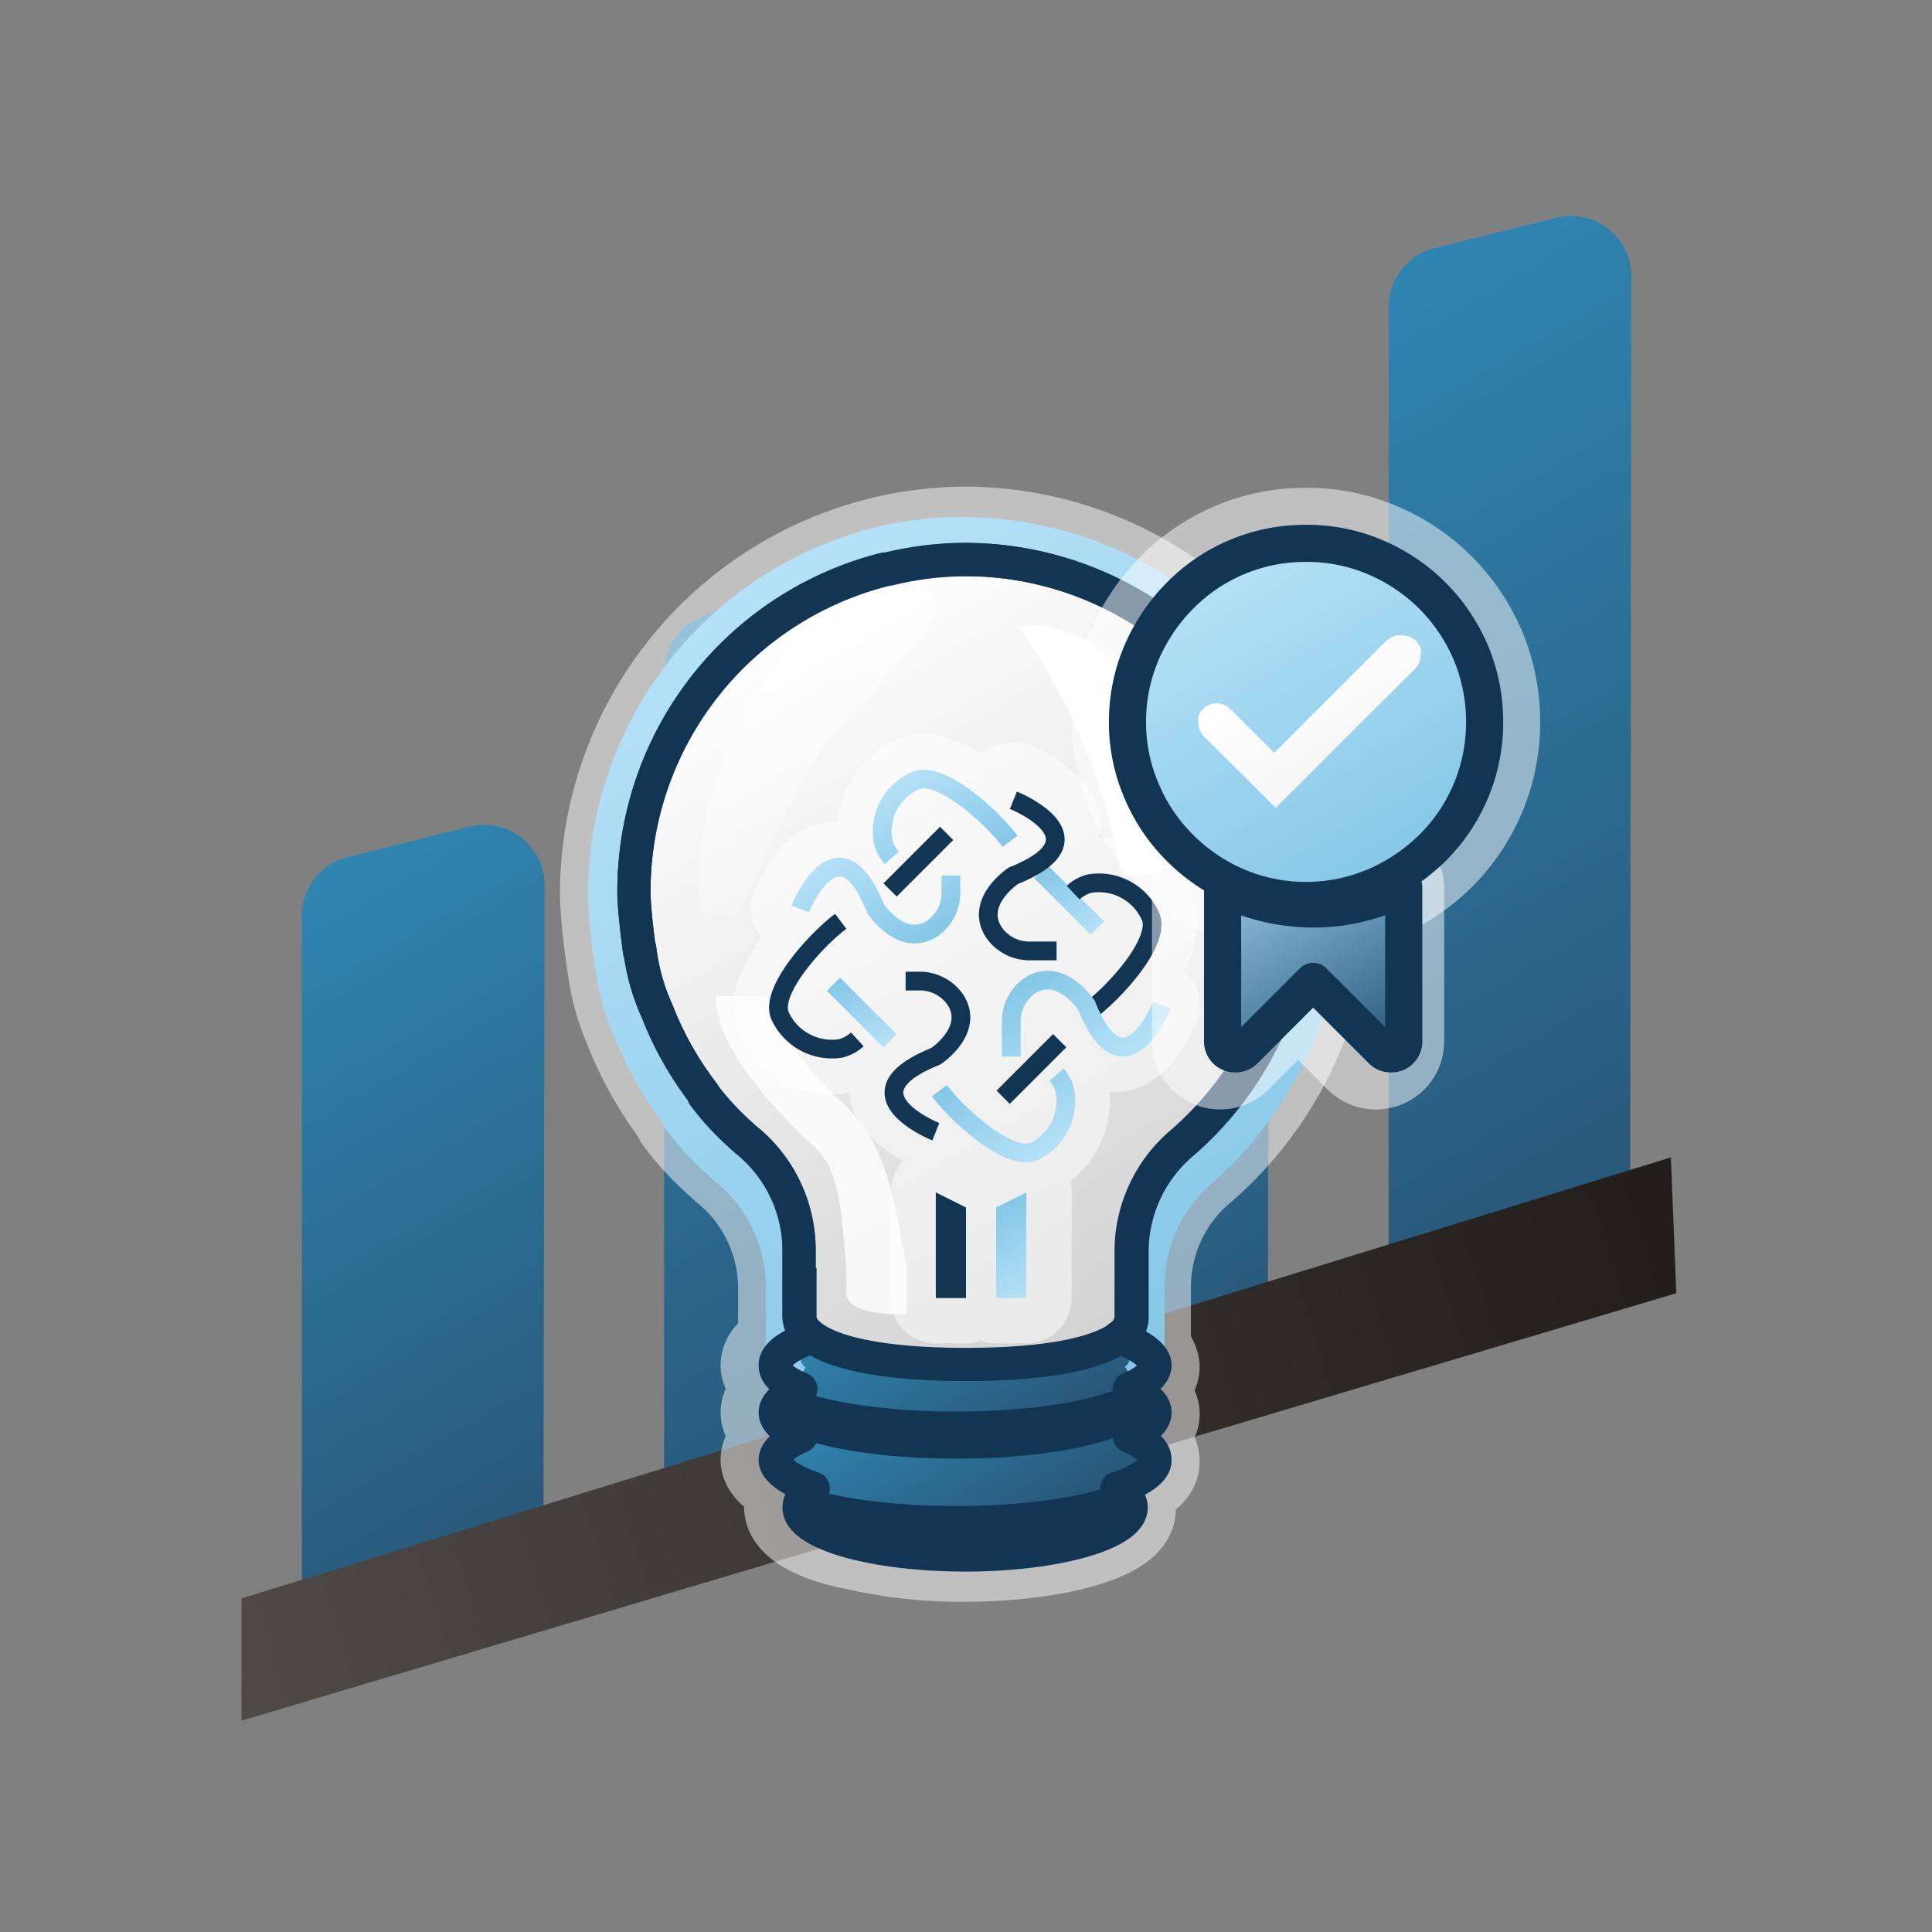 <svg xmlns="http://www.w3.org/2000/svg" xmlns:xlink="http://www.w3.org/1999/xlink" viewBox="0 0 64 64"><rect x="0" y="0" width="64" height="64" fill="#808080" stroke="none"/><defs><style>.cls-1{fill:url(#linear-gradient);}.cls-2{fill:url(#linear-gradient-2);}.cls-3{fill:url(#linear-gradient-3);}.cls-4{fill:url(#linear-gradient-4);}.DARK-GREY-Fill-11{fill:url(#linear-gradient-5);}.De-emphasized-WHITE-for-Vector-Highlights-22,.cls-10,.cls-11,.cls-25{fill:#fff;}.De-emphasized-WHITE-for-Vector-Highlights-22,.cls-15,.cls-25{stroke:#fff;}.De-emphasized-WHITE-for-Vector-Highlights-22,.cls-13,.cls-15,.cls-21,.cls-22,.cls-23,.cls-25,.cls-26,.cls-27,.cls-9{stroke-linejoin:round;}.De-emphasized-WHITE-for-Vector-Highlights-22,.cls-15{stroke-width:3px;}.De-emphasized-WHITE-for-Vector-Highlights-22,.cls-14,.cls-25{opacity:0.5;}.cls-5{fill:#113553;}.cls-6{fill:url(#linear-gradient-6);}.cls-7{fill:url(#linear-gradient-7);}.cls-8{stroke:#787878;stroke-width:0.78px;fill:url(#linear-gradient-8);}.cls-16,.cls-17,.cls-18,.cls-19,.cls-20,.cls-8{stroke-miterlimit:10;}.cls-13,.cls-15,.cls-16,.cls-17,.cls-18,.cls-19,.cls-20,.cls-21,.cls-22,.cls-23,.cls-9{fill:none;}.cls-16,.cls-23,.cls-26,.cls-27,.cls-9{stroke:#113553;}.cls-9{stroke-width:1.1px;}.cls-11{opacity:0.8;}.cls-12{opacity:0.6;fill:url(#linear-gradient-9);}.cls-13{stroke-width:1.15px;stroke:url(#linear-gradient-10);}.cls-16,.cls-17,.cls-18,.cls-19,.cls-20,.cls-21,.cls-22,.cls-23{stroke-width:0.62px;}.cls-17{stroke:url(#linear-gradient-11);}.cls-18{stroke:url(#linear-gradient-12);}.cls-19{stroke:url(#linear-gradient-13);}.cls-20{stroke:url(#linear-gradient-14);}.cls-21{stroke:url(#linear-gradient-15);}.cls-22{stroke:url(#linear-gradient-16);}.cls-24{fill:url(#linear-gradient-17);}.cls-25{stroke-width:3.68px;}.cls-26,.cls-27{stroke-width:1.23px;}.cls-26{fill:url(#linear-gradient-18);}.cls-27{fill:url(#linear-gradient-19);}.cls-28{fill:url(#linear-gradient-20);}</style><linearGradient id="linear-gradient" x1="7.76" y1="30.52" x2="19.54" y2="50.93" gradientUnits="userSpaceOnUse"><stop offset="0" stop-color="#2f85b1"/><stop offset="1" stop-color="#285677"/></linearGradient><linearGradient id="linear-gradient-2" x1="18.67" y1="23.08" x2="32.62" y2="47.24" xlink:href="#linear-gradient"/><linearGradient id="linear-gradient-3" x1="32.19" y1="25.2" x2="43.1" y2="44.11" xlink:href="#linear-gradient"/><linearGradient id="linear-gradient-4" x1="41.81" y1="11.47" x2="57.49" y2="38.63" xlink:href="#linear-gradient"/><linearGradient id="linear-gradient-5" x1="6.98" y1="48.07" x2="57.73" y2="48.07" gradientTransform="translate(-13.34 11.51) rotate(-17.15)" gradientUnits="userSpaceOnUse"><stop offset="0" stop-color="#4e4a48"/><stop offset="1" stop-color="#201d1a"/></linearGradient><linearGradient id="linear-gradient-6" x1="29.97" y1="45.37" x2="33.39" y2="51.28" xlink:href="#linear-gradient"/><linearGradient id="linear-gradient-7" x1="29.97" y1="42.24" x2="33.39" y2="48.15" xlink:href="#linear-gradient"/><linearGradient id="linear-gradient-8" x1="26.1" y1="20.26" x2="39.29" y2="43.09" gradientUnits="userSpaceOnUse"><stop offset="0" stop-color="#fff"/><stop offset="1" stop-color="#d2d2d2"/></linearGradient><linearGradient id="linear-gradient-9" x1="26.27" y1="20.45" x2="28.79" y2="33.94" gradientUnits="userSpaceOnUse"><stop offset="0" stop-color="#fff"/><stop offset="1" stop-color="#fff" stop-opacity="0"/></linearGradient><linearGradient id="linear-gradient-10" x1="25.28" y1="18.99" x2="40.23" y2="44.88" gradientUnits="userSpaceOnUse"><stop offset="0" stop-color="#b5e1f8"/><stop offset="1" stop-color="#84c7e6"/></linearGradient><linearGradient id="linear-gradient-11" x1="29.23" y1="34.72" x2="27.87" y2="32.36" gradientTransform="translate(32.08 -10.36) rotate(45)" xlink:href="#linear-gradient-10"/><linearGradient id="linear-gradient-12" x1="36.09" y1="30.98" x2="34.73" y2="28.62" gradientTransform="translate(31.44 -16.31) rotate(45)" xlink:href="#linear-gradient-10"/><linearGradient id="linear-gradient-13" x1="30.05" y1="25.65" x2="31.88" y2="28.83" xlink:href="#linear-gradient-10"/><linearGradient id="linear-gradient-14" x1="33.47" y1="17.71" x2="35.3" y2="20.89" gradientTransform="translate(68 56.06) rotate(180)" xlink:href="#linear-gradient-10"/><linearGradient id="linear-gradient-15" x1="28.18" y1="28.05" x2="30.19" y2="31.52" xlink:href="#linear-gradient-10"/><linearGradient id="linear-gradient-16" x1="44.31" y1="36.68" x2="46.31" y2="40.15" gradientTransform="translate(81 72.11) rotate(180)" xlink:href="#linear-gradient-10"/><linearGradient id="linear-gradient-17" x1="34.38" y1="42.78" x2="32.83" y2="40.1" xlink:href="#linear-gradient-10"/><linearGradient id="linear-gradient-18" x1="41.62" y1="28.74" x2="45.44" y2="35.35" gradientUnits="userSpaceOnUse"><stop offset="0" stop-color="#91c3e2"/><stop offset="1" stop-color="#285677"/></linearGradient><linearGradient id="linear-gradient-19" x1="40.31" y1="18.79" x2="46.22" y2="29.03" xlink:href="#linear-gradient-10"/><linearGradient id="linear-gradient-20" x1="42.83" y1="21.8" x2="44.85" y2="25.29" gradientUnits="userSpaceOnUse"><stop offset="0" stop-color="#fff"/><stop offset="1" stop-color="#f6f6f7"/></linearGradient></defs><g id="Calque_7" data-name="Calque 7"><path class="cls-1" d="M18,51.81l-8,2V30.39a2,2,0,0,1,1.53-2l4-1a2,2,0,0,1,2.51,2Z"/><path class="cls-2" d="M30,48.75l-8,2V22.33a2,2,0,0,1,1.53-2l4-1a2,2,0,0,1,2.51,2Z"/><path class="cls-3" d="M42,44.75l-8,2V25.33a2,2,0,0,1,1.53-2l4-1a2,2,0,0,1,2.51,2Z"/><path class="cls-4" d="M54,40.64l-8,2V10.22a2,2,0,0,1,1.53-2l4-1a2,2,0,0,1,2.51,2Z"/><polygon class="DARK-GREY-Fill-11" points="8 52.95 55.35 38.34 55.53 42.84 8 57 8 52.95"/></g><g id="v3"><path class="De-emphasized-WHITE-for-Vector-Highlights-22" d="M32,17.62a12.08,12.08,0,0,0-2.76.33l-.19.05a12,12,0,0,0-9,11.62c0,.74.21,2.2.21,2.21V31.7A7.27,7.27,0,0,0,20.83,34a12.15,12.15,0,0,0,1.58,2.85l.1.14,0,.06a9.41,9.41,0,0,0,1.28,1.4c.22.21.36.32.36.32a5.14,5.14,0,0,1,1.8,3.9v1.9c-.37.2-.58.42-.58.66s.31.55.85.78c-.54.23-.85.5-.85.78s.31.55.85.78c-.54.24-.85.5-.85.79s.47.67,1.25.93a.83.83,0,0,0-.47.63c0,.51.87,1,2.2,1.25a15.41,15.41,0,0,0,3.6.39c3,0,5.5-.71,5.5-1.57,0-.23-.17-.44-.47-.64.79-.26,1.26-.58,1.26-.93s-.32-.56-.85-.79c.53-.23.85-.5.85-.79s-.32-.55-.85-.78c.53-.23.85-.5.85-.79a.65.65,0,0,0-.29-.46V42.64a5.13,5.13,0,0,1,1.8-3.91A12,12,0,0,0,32,17.62Z"/><ellipse class="cls-5" cx="31.68" cy="49.89" rx="5.48" ry="1.56"/><ellipse class="cls-6" cx="31.68" cy="48.33" rx="6.26" ry="1.56"/><ellipse class="cls-5" cx="31.68" cy="46.76" rx="6.26" ry="1.56"/><ellipse class="cls-7" cx="31.68" cy="45.2" rx="6.26" ry="1.56"/><path class="cls-8" d="M21.18,31.45a6.9,6.9,0,0,0,.58,2.08,10.92,10.92,0,0,0,1.45,2.61l.09.13,0,0a9,9,0,0,0,1.18,1.29c.2.19.33.29.33.29a4.7,4.7,0,0,1,1.65,3.58v2.2c0,.79,1.57,1.58,5.5,1.58s5.5-.79,5.5-1.58V41.47a4.69,4.69,0,0,1,1.65-3.58A11,11,0,0,0,32,18.54a10.64,10.64,0,0,0-2.53.31l-.17,0A11,11,0,0,0,21,29.54c0,.68.19,2,.19,2Z"/><path class="cls-9" d="M26.5,42v1.63c0,.79,1.57,1.57,5.5,1.57s5.5-.78,5.5-1.57V42"/><path class="cls-10" d="M37,28.25l.15.69a2,2,0,0,0,1.56-.26c1.23-.88,1-3.3-.5-5.41-1.31-1.84-3.17-2.84-4.44-2.48a19.62,19.62,0,0,1,2.74,5.6C36.73,27,36.85,27.65,37,28.25Z"/><path class="cls-11" d="M23.71,33c0,1.93,2.5,4.28,3.33,5.06s.83,2.35,1,3.91v.78c-.13.79,1.54.79,2,.79V42c-.46-2.35-.6-4-2.13-5.48A9.41,9.41,0,0,1,25.37,33Z"/><path class="cls-12" d="M27.12,25c-1.83,2.74-2.59,6.54-3.65,5.47-.92-.91,0-5.47,2.16-8.31,1.52-2,3.92-3.54,5.14-2.64S28.51,22.89,27.12,25Z"/><path class="cls-13" d="M37.56,45.76a.91.91,0,0,0,.44-.71V42.64a5.13,5.13,0,0,1,1.8-3.91A12,12,0,0,0,29.24,18l-.19.05a12,12,0,0,0-9,11.62c0,.74.21,2.2.21,2.21V31.7A7.27,7.27,0,0,0,20.83,34a12.15,12.15,0,0,0,1.58,2.85l.1.14,0,.06a9.41,9.41,0,0,0,1.28,1.4c.22.21.36.32.36.32a5.14,5.14,0,0,1,1.8,3.9v2.41a.91.91,0,0,0,.44.71"/><path class="cls-9" d="M37.09,44.34a.84.84,0,0,0,.41-.65V41.47a4.72,4.72,0,0,1,1.65-3.58A11,11,0,0,0,32,18.54a10.64,10.64,0,0,0-2.53.31l-.17,0A11,11,0,0,0,21,29.54c0,.68.19,2,.19,2v-.12a6.9,6.9,0,0,0,.58,2.08,10.92,10.92,0,0,0,1.45,2.61l.09.13,0,0a9,9,0,0,0,1.18,1.29c.2.19.33.29.33.29a4.7,4.7,0,0,1,1.65,3.58v2.21a.84.84,0,0,0,.41.65"/><path class="cls-9" d="M32,18.53a10.88,10.88,0,0,0-2.53.3l-.17.05A11,11,0,0,0,21,29.53c0,.67.19,2,.19,2v-.12a7,7,0,0,0,.58,2.09,10.92,10.92,0,0,0,1.45,2.61l.09.12,0,.06a9,9,0,0,0,1.18,1.29c.2.19.33.29.33.29a4.69,4.69,0,0,1,1.65,3.58v2.2a.83.83,0,0,0,.41.65c-.75.26-1.2.58-1.2.92s.32.56.85.79c-.53.23-.85.5-.85.78s.32.56.85.79c-.53.23-.85.5-.85.79s.47.67,1.26.93c-.3.2-.47.41-.47.64,0,.86,2.46,1.57,5.5,1.57s5.5-.71,5.5-1.57c0-.23-.17-.44-.47-.64.79-.26,1.26-.58,1.26-.93s-.32-.56-.85-.79c.53-.23.85-.5.85-.79s-.32-.55-.85-.78c.53-.23.85-.5.85-.79s-.45-.66-1.2-.92a.83.83,0,0,0,.41-.65V41.46a4.72,4.72,0,0,1,1.65-3.59A11,11,0,0,0,32,18.53Z"/><g class="cls-14"><path class="cls-10" d="M27.85,30.52c-.85.64-2.39,2.35-2,3.15a1.89,1.89,0,0,0,2,1.06,1.3,1.3,0,0,0,.55-.3Z"/><path class="cls-10" d="M36.1,33.48c.86-.64,2.4-2.35,2-3.15a1.87,1.87,0,0,0-2-1.06,1.24,1.24,0,0,0-.55.3Z"/><path class="cls-10" d="M29.54,28.4l3.92-.53c-.64-.85-2.35-2.39-3.16-2a1.85,1.85,0,0,0-1.05,2A1.34,1.34,0,0,0,29.54,28.4Z"/><path class="cls-10" d="M35,35.6l-3.92.53c.64.85,2.35,2.39,3.16,2a1.87,1.87,0,0,0,1-2A1.34,1.34,0,0,0,35,35.6Z"/><path class="cls-10" d="M30.38,30.76A1.43,1.43,0,0,0,31,29.54v-.68l-2.76.69a4.93,4.93,0,0,1,.27.56S29.37,31.41,30.38,30.76Z"/><path class="cls-10" d="M26.37,30.11l2.23-.56C27.44,27.42,26.37,30.11,26.37,30.11Z"/><path class="cls-10" d="M36,33.86c1.16,2.13,2.24-.56,2.24-.56Z"/><path class="cls-10" d="M33.62,32.65A1.43,1.43,0,0,0,33,33.87v.68l2.76-.69a4.93,4.93,0,0,1-.27-.56S34.63,32,33.62,32.65Z"/><path class="cls-10" d="M30.45,35.08c-2.13,1.16.56,2.24.56,2.24Z"/><path class="cls-10" d="M31.66,32.62A1.43,1.43,0,0,0,30.44,32h-.68l.69,2.76a4.93,4.93,0,0,1,.56-.27S32.31,33.63,31.66,32.62Z"/><path class="cls-10" d="M32.92,30.38a1.43,1.43,0,0,0,1.23.62h.67l-.69-2.76a4.93,4.93,0,0,1-.56.27S32.27,29.37,32.92,30.38Z"/><path class="cls-10" d="M33.57,26.09l.56,2.24C36.26,27.17,33.57,26.09,33.57,26.09Z"/><polygon class="cls-10" points="33 43 34 43 34 39.5 33 40 33 43"/><polygon class="cls-10" points="31 43 32 43 32 40 31 39.5 31 43"/><path class="cls-5" d="M27.85,30.52c-.85.64-2.39,2.35-2,3.15a1.89,1.89,0,0,0,2,1.06,1.3,1.3,0,0,0,.55-.3Z"/><path class="cls-5" d="M36.1,33.48c.86-.64,2.4-2.35,2-3.15a1.87,1.87,0,0,0-2-1.06,1.24,1.24,0,0,0-.55.3Z"/><path class="cls-5" d="M29.54,28.4l3.92-.53c-.64-.85-2.35-2.39-3.16-2a1.85,1.85,0,0,0-1.05,2A1.34,1.34,0,0,0,29.54,28.4Z"/><path class="cls-5" d="M35,35.6l-3.92.53c.64.85,2.35,2.39,3.16,2a1.87,1.87,0,0,0,1-2A1.34,1.34,0,0,0,35,35.6Z"/><path class="cls-5" d="M30.38,30.76A1.43,1.43,0,0,0,31,29.54v-.68l-2.76.69a4.93,4.93,0,0,1,.27.56S29.37,31.41,30.38,30.76Z"/><path class="cls-5" d="M26.37,30.11l2.23-.56C27.44,27.42,26.37,30.11,26.37,30.11Z"/><path class="cls-5" d="M36,33.86c1.16,2.13,2.24-.56,2.24-.56Z"/><path class="cls-5" d="M33.62,32.65A1.43,1.43,0,0,0,33,33.87v.68l2.76-.69a4.93,4.93,0,0,1-.27-.56S34.63,32,33.62,32.65Z"/><path class="cls-5" d="M30.45,35.08c-2.13,1.16.56,2.24.56,2.24Z"/><path class="cls-5" d="M31.66,32.62A1.43,1.43,0,0,0,30.44,32h-.68l.69,2.76a4.93,4.93,0,0,1,.56-.27S32.31,33.63,31.66,32.62Z"/><path class="cls-5" d="M32.92,30.38a1.43,1.43,0,0,0,1.23.62h.67l-.69-2.76a4.93,4.93,0,0,1-.56.27S32.27,29.37,32.92,30.38Z"/><path class="cls-5" d="M33.57,26.09l.56,2.24C36.26,27.17,33.57,26.09,33.57,26.09Z"/><polygon class="cls-5" points="33 43 34 43 34 39.5 33 40 33 43"/><polygon class="cls-5" points="31 43 32 43 32 40 31 39.5 31 43"/><path class="cls-15" d="M27.85,30.52c-.85.64-2.39,2.35-2,3.15a1.89,1.89,0,0,0,2,1.06,1.3,1.3,0,0,0,.55-.3Z"/><path class="cls-15" d="M36.1,33.48c.86-.64,2.4-2.35,2-3.15a1.87,1.87,0,0,0-2-1.06,1.24,1.24,0,0,0-.55.3Z"/><path class="cls-15" d="M29.54,28.4l3.92-.53c-.64-.85-2.35-2.39-3.16-2a1.85,1.85,0,0,0-1.05,2A1.34,1.34,0,0,0,29.54,28.4Z"/><path class="cls-15" d="M35,35.6l-3.92.53c.64.85,2.35,2.39,3.16,2a1.87,1.87,0,0,0,1-2A1.34,1.34,0,0,0,35,35.6Z"/><path class="cls-15" d="M30.38,30.76A1.43,1.43,0,0,0,31,29.54v-.68l-2.76.69a4.93,4.93,0,0,1,.27.56S29.37,31.41,30.38,30.76Z"/><path class="cls-15" d="M26.37,30.11l2.23-.56C27.44,27.42,26.37,30.11,26.37,30.11Z"/><path class="cls-15" d="M36,33.86c1.16,2.13,2.24-.56,2.24-.56Z"/><path class="cls-15" d="M33.62,32.65A1.43,1.43,0,0,0,33,33.87v.68l2.76-.69a4.93,4.93,0,0,1-.27-.56S34.63,32,33.62,32.65Z"/><path class="cls-15" d="M30.45,35.08c-2.13,1.16.56,2.24.56,2.24Z"/><path class="cls-15" d="M31.66,32.62A1.43,1.43,0,0,0,30.44,32h-.68l.69,2.76a4.93,4.93,0,0,1,.56-.27S32.31,33.63,31.66,32.62Z"/><path class="cls-15" d="M32.92,30.38a1.43,1.43,0,0,0,1.23.62h.67l-.69-2.76a4.93,4.93,0,0,1-.56.27S32.27,29.37,32.92,30.38Z"/><path class="cls-15" d="M33.57,26.09l.56,2.24C36.26,27.17,33.57,26.09,33.57,26.09Z"/><polygon class="cls-15" points="33 43 34 43 34 39.5 33 40 33 43"/><polygon class="cls-15" points="31 43 32 43 32 40 31 39.5 31 43"/></g><rect class="cls-16" x="29.1" y="28.55" width="2.65" transform="translate(-11.28 29.87) rotate(-45)"/><rect class="cls-16" x="32.84" y="35.41" width="2.65" transform="translate(-15.03 34.53) rotate(-45)"/><rect class="cls-17" x="28.55" y="32.22" height="2.65" transform="translate(-15.36 30.01) rotate(-45)"/><rect class="cls-18" x="35.41" y="28.48" height="2.65" transform="translate(-10.7 33.77) rotate(-45)"/><path class="cls-16" d="M27.85,30.52c-.85.64-2.39,2.35-2,3.15a1.89,1.89,0,0,0,2,1.06,1.3,1.3,0,0,0,.55-.3"/><path class="cls-16" d="M36.1,33.48c.86-.64,2.4-2.35,2-3.15a1.87,1.87,0,0,0-2-1.06,1.24,1.24,0,0,0-.55.3"/><path class="cls-19" d="M33.46,27.87c-.64-.85-2.35-2.39-3.16-2a1.85,1.85,0,0,0-1.05,2,1.34,1.34,0,0,0,.29.55"/><path class="cls-20" d="M31.12,36.13c.64.85,2.35,2.39,3.16,2a1.87,1.87,0,0,0,1-2A1.34,1.34,0,0,0,35,35.6"/><path class="cls-21" d="M26.51,30.11s1.25-3.12,2.5,0c0,0,.86,1.3,1.87.65a1.43,1.43,0,0,0,.62-1.22V29"/><path class="cls-22" d="M38.49,33.3s-1.25,3.12-2.5,0c0,0-.86-1.3-1.87-.65a1.43,1.43,0,0,0-.62,1.22V35"/><path class="cls-23" d="M31,37.49s-3.12-1.25,0-2.5c0,0,1.3-.86.65-1.87a1.43,1.43,0,0,0-1.22-.62H30"/><path class="cls-23" d="M33.57,26.51s3.12,1.25,0,2.5c0,0-1.3.86-.65,1.87a1.43,1.43,0,0,0,1.23.62H35"/><polygon class="cls-24" points="34 43 34 39.5 33 40 33 43 34 43"/><polygon class="cls-5" points="31 43 31 39.5 32 40 32 43 31 43"/><path class="cls-25" d="M43,30.11a6.2,6.2,0,0,0,1.57-.19A6.65,6.65,0,0,0,46,29.39v5.09a.41.41,0,0,1-.43.43.4.4,0,0,1-.29-.12L43,32.51l-2.28,2.28a.4.4,0,0,1-.29.12.41.41,0,0,1-.43-.43V29.39a6.56,6.56,0,0,0,3,.72Z"/><path class="cls-25" d="M43.26,18a5.73,5.73,0,0,1,2.3.46,6,6,0,0,1,1.89,1.27,6.06,6.06,0,0,1,1.27,1.88,5.94,5.94,0,0,1,.46,2.3,5.85,5.85,0,0,1-1.73,4.18,6.16,6.16,0,0,1-1.89,1.27,5.86,5.86,0,0,1-4.6,0,6,6,0,0,1-1.87-1.27,5.83,5.83,0,0,1-1.27-1.88,5.7,5.7,0,0,1-.47-2.3,5.77,5.77,0,0,1,.47-2.3,6.06,6.06,0,0,1,1.27-1.88A5.81,5.81,0,0,1,43.26,18Z"/><path class="cls-26" d="M43.5,30.11a6.2,6.2,0,0,0,1.57-.19,6.65,6.65,0,0,0,1.43-.53v5.09a.41.41,0,0,1-.43.43.4.4,0,0,1-.29-.12L43.5,32.51l-2.28,2.28a.4.4,0,0,1-.29.12.41.41,0,0,1-.43-.43V29.39a6.56,6.56,0,0,0,3,.72Z"/><path class="cls-27" d="M43.26,18a5.73,5.73,0,0,1,2.3.46,6,6,0,0,1,1.89,1.27,6.06,6.06,0,0,1,1.27,1.88,5.94,5.94,0,0,1,.46,2.3,5.85,5.85,0,0,1-1.73,4.18,6.16,6.16,0,0,1-1.89,1.27,5.86,5.86,0,0,1-4.6,0,6,6,0,0,1-1.87-1.27,5.83,5.83,0,0,1-1.27-1.88,5.7,5.7,0,0,1-.47-2.3,5.77,5.77,0,0,1,.47-2.3,6.06,6.06,0,0,1,1.27-1.88A5.81,5.81,0,0,1,43.26,18Z"/><path class="cls-28" d="M46.46,21.05a.61.61,0,0,1,.45.19.66.66,0,0,1,.15.22.67.67,0,0,1,0,.24.62.62,0,0,1-.19.46l-4.61,4.6-2.36-2.35a.63.63,0,0,1-.2-.46.69.69,0,0,1,0-.24.78.78,0,0,1,.15-.22.61.61,0,0,1,.45-.19.65.65,0,0,1,.46.19l1.45,1.45,3.7-3.7a1.07,1.07,0,0,1,.22-.15A.67.67,0,0,1,46.46,21.05Z"/></g></svg>